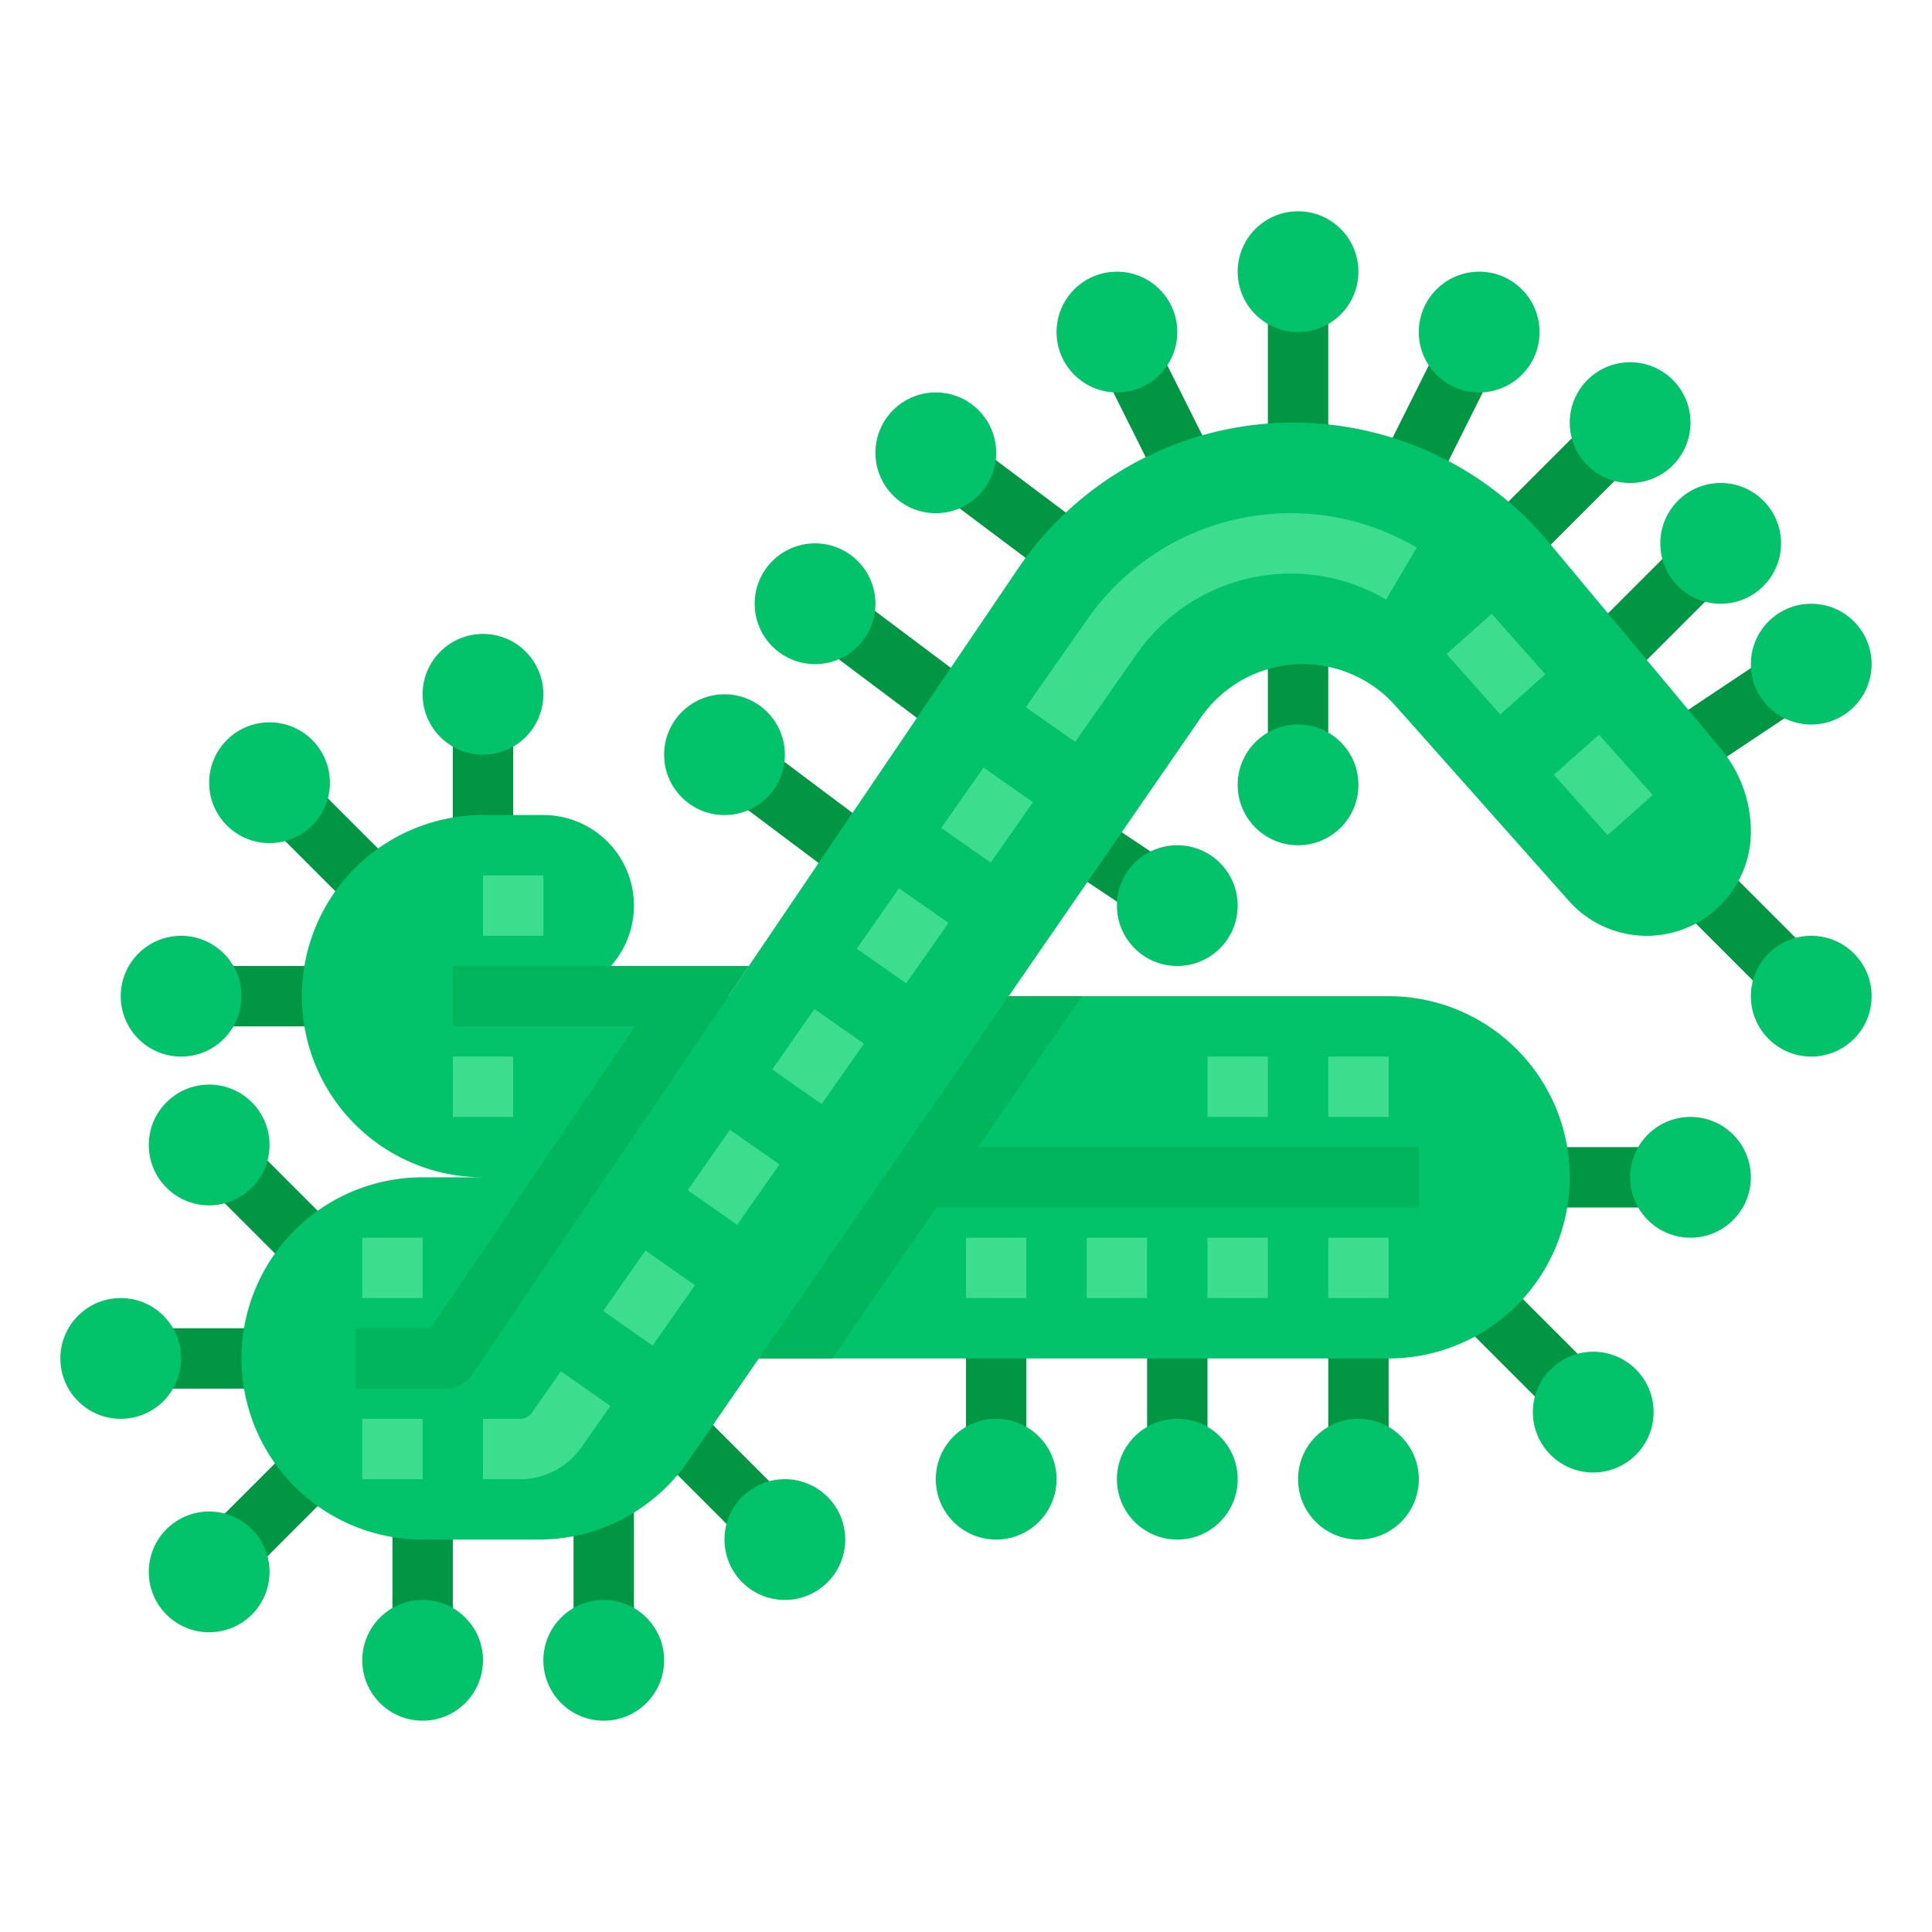 <?xml version="1.0" ?><svg id="flat" viewBox="0 0 512 512" xmlns="http://www.w3.org/2000/svg"><rect height="44.032" style="fill:#009644" transform="translate(-39.639 401.167) rotate(-45)" width="16" x="456.433" y="226.416"/><rect height="40" style="fill:#009644" width="16" x="336" y="168"/><rect height="48" style="fill:#009644" width="16" x="336" y="72"/><rect height="41.044" style="fill:#009644" transform="translate(-15.345 147.71) rotate(-26.565)" width="16" x="297.178" y="85.833"/><rect height="16" style="fill:#009644" transform="translate(115.923 401.25) rotate(-63.435)" width="42.13" x="361.515" y="98.841"/><rect height="33.286" style="fill:#009644" transform="translate(-59.243 350.84) rotate(-56.31)" width="16" x="290.153" y="214.126"/><rect height="16" style="fill:#009644" transform="translate(-25.436 288.866) rotate(-33.688)" width="37.628" x="445.527" y="178.44"/><rect height="16" style="fill:#009644" transform="translate(16.866 358.458) rotate(-45)" width="42.06" x="420.1" y="150.871"/><rect height="16" style="fill:#009644" transform="translate(32.271 332.035) rotate(-45)" width="42.605" x="395.634" y="119.063"/><rect height="45.008" style="fill:#009644" transform="translate(-86.8 253.405) rotate(-53.13)" width="16" x="202.004" y="190.998"/><rect height="46.185" style="fill:#009644" transform="translate(-45.295 257.12) rotate(-53.13)" width="16" x="226.474" y="150.763"/><rect height="45.381" style="fill:#009644" transform="translate(-0.43 266.368) rotate(-53.13)" width="16" x="258.153" y="110.924"/><rect height="40" style="fill:#009644" width="16" x="120" y="184"/><rect height="39.719" style="fill:#009644" transform="translate(-131.571 125.308) rotate(-45)" width="16" x="77.475" y="201.615"/><rect height="16" style="fill:#009644" width="40" x="48" y="256"/><rect height="40" style="fill:#009644" width="16" x="304" y="352"/><rect height="40" style="fill:#009644" width="16" x="256" y="352"/><rect height="40" style="fill:#009644" width="16" x="352" y="352"/><rect height="40.001" style="fill:#009644" transform="translate(-135.092 394.024) rotate(-45)" width="16" x="400.083" y="340.083"/><rect height="16" style="fill:#009644" width="40" x="408" y="304"/><rect height="16" style="fill:#009644" width="40" x="32" y="352"/><rect height="37.874" style="fill:#009644" transform="translate(-203.868 141.457) rotate(-44.999)" width="16" x="60.822" y="297.885"/><rect height="16" style="fill:#009644" transform="translate(-264.375 166.983) rotate(-45)" width="39.449" x="49.655" y="394.621"/><rect height="40" style="fill:#009644" width="16" x="104" y="400"/><rect height="48" style="fill:#009644" width="16" x="152" y="392"/><rect height="42.842" style="fill:#009644" transform="translate(-221.304 251.432) rotate(-45)" width="16" x="184.853" y="371.432"/><path d="M368,264a48,48,0,0,1,48,48v0a48,48,0,0,1-48,48H201.103l-18.794,27.251A48,48,0,0,1,142.795,408H112a48,48,0,0,1-48-48V360a48,48,0,0,1,48-48h16a48,48,0,0,1-48-48V264a48,48,0,0,1,48-48H144a24,24,0,0,1,24,24v0a24,24,0,0,1-24,24h49.032l76.757-113.308A88.105,88.105,0,0,1,342.734,112h0a88.105,88.105,0,0,1,67.684,31.702l45.646,54.775A34.238,34.238,0,0,1,464,220.396v0A27.604,27.604,0,0,1,436.396,248h0a27.604,27.604,0,0,1-20.631-9.265L369.8,187.025A32.849,32.849,0,0,0,345.249,176h0a32.849,32.849,0,0,0-27.041,14.199L267.31,264Z" style="fill:#02c26a"/><circle cx="32" cy="360" r="16" style="fill:#02c26a"/><circle cx="55.431" cy="303.431" r="16" style="fill:#02c26a"/><circle cx="55.431" cy="416.569" r="16" style="fill:#02c26a"/><circle cx="112" cy="440" r="16" style="fill:#02c26a"/><circle cx="344" cy="208" r="16" style="fill:#02c26a"/><circle cx="344" cy="72" r="16" style="fill:#02c26a"/><circle cx="296" cy="88" r="16" style="fill:#02c26a"/><circle cx="248" cy="120" r="16" style="fill:#02c26a"/><circle cx="216" cy="160" r="16" style="fill:#02c26a"/><circle cx="192" cy="200" r="16" style="fill:#02c26a"/><circle cx="392" cy="88" r="16" style="fill:#02c26a"/><circle cx="160" cy="440" r="16" style="fill:#02c26a"/><circle cx="312" cy="392" r="16" style="fill:#02c26a"/><circle cx="264" cy="392" r="16" style="fill:#02c26a"/><circle cx="360" cy="392" r="16" style="fill:#02c26a"/><circle cx="422.225" cy="374.225" r="16" style="fill:#02c26a"/><circle cx="448" cy="312" r="16" style="fill:#02c26a"/><circle cx="128" cy="184" r="16" style="fill:#02c26a"/><circle cx="71.431" cy="207.431" r="16" style="fill:#02c26a"/><circle cx="48" cy="264" r="16" style="fill:#02c26a"/><circle cx="208" cy="408" r="16" style="fill:#02c26a"/><circle cx="312" cy="240" r="16" style="fill:#02c26a"/><circle cx="479.996" cy="176.004" r="16" style="fill:#02c26a"/><circle cx="456" cy="144" r="16" style="fill:#02c26a"/><circle cx="432" cy="112" r="16" style="fill:#02c26a"/><circle cx="480" cy="264" r="16" style="fill:#02c26a"/><rect height="16" style="fill:#00b55b" width="136" x="240" y="304"/><rect height="21.407" style="fill:#3cde8d" transform="translate(-30.865 334.819) rotate(-41.633)" width="16" x="416.889" y="197.296"/><rect height="21.407" style="fill:#3cde8d" transform="translate(-16.79 307.839) rotate(-41.633)" width="16" x="388.444" y="165.296"/><path d="M284.954,196.588l-13.107-9.176L288.204,164.044a65.749,65.749,0,0,1,87.25-18.936l-8.124,13.784a49.748,49.748,0,0,0-66.019,14.328Z" style="fill:#3cde8d"/><rect height="16" style="fill:#3cde8d" transform="translate(-65.375 306.433) rotate(-55.006)" width="19.531" x="251.835" y="208"/><rect height="15.999" style="fill:#3cde8d" transform="translate(-101.141 301.748) rotate(-55.009)" width="19.53" x="229.435" y="240"/><rect height="15.999" style="fill:#3cde8d" transform="translate(-136.911 297.047) rotate(-55.009)" width="19.53" x="207.035" y="272"/><rect height="16" style="fill:#3cde8d" transform="translate(-172.681 292.327) rotate(-55.006)" width="19.531" x="184.635" y="304"/><rect height="16" style="fill:#3cde8d" transform="translate(-208.45 287.625) rotate(-55.006)" width="19.531" x="162.235" y="336"/><path d="M137.835,392H128V376h9.835a3.843,3.843,0,0,0,3.146-1.638l7.665-10.95,13.107,9.176-7.665,10.95A19.856,19.856,0,0,1,137.835,392Z" style="fill:#3cde8d"/><rect height="16" style="fill:#3cde8d" width="16" x="96" y="376"/><rect height="16" style="fill:#3cde8d" width="16" x="96" y="328"/><rect height="16" style="fill:#3cde8d" width="16" x="120" y="280"/><rect height="16" style="fill:#3cde8d" width="16" x="128" y="232"/><rect height="16" style="fill:#3cde8d" width="16" x="320" y="328"/><rect height="16" style="fill:#3cde8d" width="16" x="288" y="328"/><rect height="16" style="fill:#3cde8d" width="16" x="256" y="328"/><rect height="16" style="fill:#3cde8d" width="16" x="352" y="328"/><rect height="16" style="fill:#3cde8d" width="16" x="352" y="280"/><rect height="16" style="fill:#3cde8d" width="16" x="320" y="280"/><path d="M173.706,264l-59.613,88H94.337v16h24a8.001,8.001,0,0,0,6.624-3.513L193.032,264Z" style="fill:#00b55b"/><polygon points="267.311 264 201.104 360 220.54 360 286.747 264 267.311 264" style="fill:#00b55b"/><polygon points="120 256 198.452 256 187.613 272 120 272 120 256" style="fill:#00b55b"/></svg>